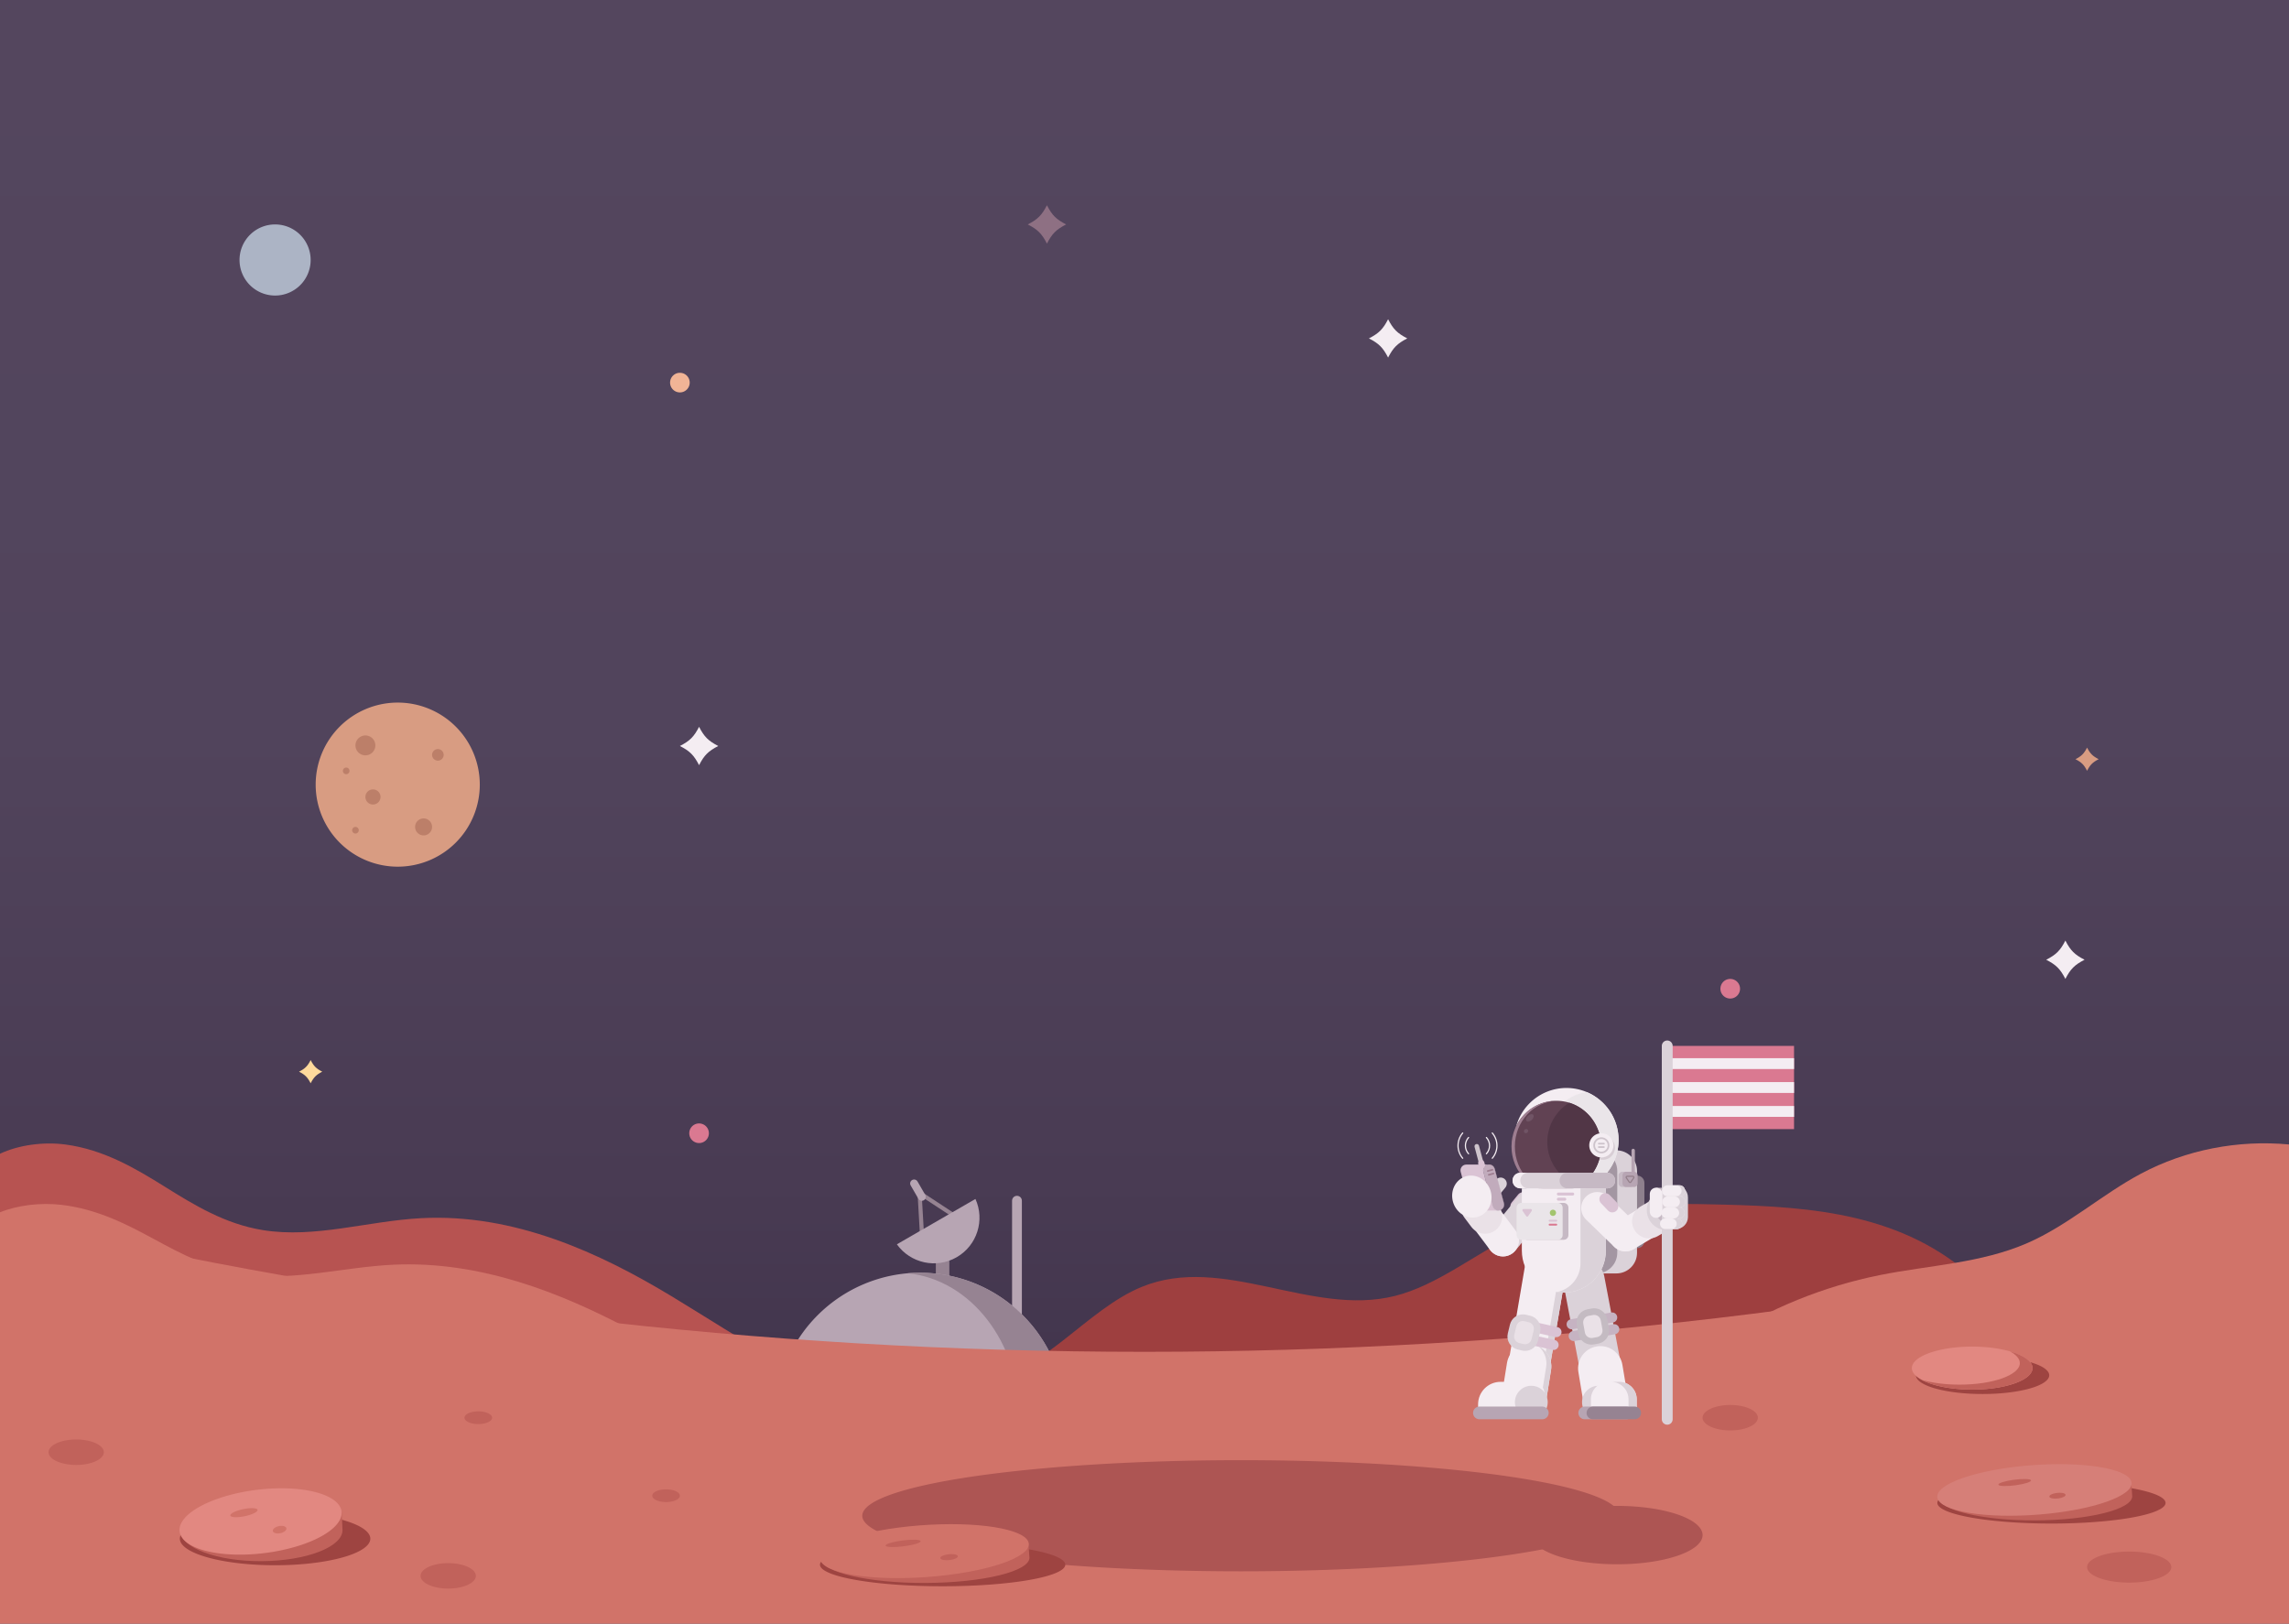 <?xml version="1.0" encoding="utf-8"?>
<svg id="master-artboard" viewBox="0 0 2800 1986.479" version="1.1" xmlns="http://www.w3.org/2000/svg" x="0px" y="0px" width="2800px" height="1986.479px" style="enable-background:new 0 0 2800 2000;"><rect id="ee-background" x="0" y="0" width="2800" height="1986.479" style="fill: white; fill-opacity: 0; pointer-events: none;"/>

<linearGradient id="SVGID_1_" gradientUnits="userSpaceOnUse" x1="1400" y1="1695.889" x2="1400" y2="21.4">
	<stop offset="0.003" style="stop-color:#42354D"/>
	<stop offset="0.15" style="stop-color:#493B53"/>
	<stop offset="0.478" style="stop-color:#51445C"/>
	<stop offset="1" style="stop-color:#54465E"/>
</linearGradient>
<path d="M 0 0 H 2800 V 2000 H 0 V 0 Z" class="st0" style="fill: url('#SVGID_1_');"/>
<g>
	<g>
		<path class="st1" d="M1161.273,1587.775h-16.518v-43.98c0-4.561,3.698-8.259,8.259-8.259l0,0&#10;&#9;&#9;&#9;c4.561,0,8.259,3.698,8.259,8.259V1587.775z" style="fill: rgb(150, 131, 146);"/>
		<g>
			<path class="st1" d="M1127.948,1515.839c-1.315,0-2.417-1.027-2.494-2.357l-3.075-53.826&#10;&#9;&#9;&#9;&#9;c-0.054-0.942,0.428-1.836,1.246-2.308c0.818-0.473,1.831-0.445,2.622,0.075l45.077,29.576&#10;&#9;&#9;&#9;&#9;c1.154,0.757,1.476,2.307,0.719,3.461c-0.757,1.155-2.307,1.476-3.462,0.719l-40.927-26.852l2.792,48.87&#10;&#9;&#9;&#9;&#9;c0.079,1.379-0.975,2.56-2.353,2.639C1128.044,1515.838,1127.996,1515.839,1127.948,1515.839z" style="fill: rgb(150, 131, 146);"/>
			<path class="st2" d="M1097.091,1522.361c16.499,23.051,48.12,30.252,73.182,15.782s34.637-45.454,22.923-71.269&#10;&#9;&#9;&#9;&#9;L1097.091,1522.361z" style="fill: rgb(183, 165, 179);"/>
			<path class="st2" d="M1130.032,1468.443L1130.032,1468.443c-2.31,1.333-5.263,0.542-6.596-1.768l-9.448-16.364&#10;&#9;&#9;&#9;&#9;c-1.333-2.31-0.542-5.263,1.768-6.596l0,0c2.31-1.333,5.263-0.542,6.596,1.768l9.448,16.364&#10;&#9;&#9;&#9;&#9;C1133.132,1464.157,1132.341,1467.11,1130.032,1468.443z" style="fill: rgb(183, 165, 179);"/>
		</g>
	</g>
	<path class="st2" d="M1244,1666c-3.313,0-6-2.687-6-6v-191c0-3.313,2.687-6,6-6s6,2.687,6,6v191&#10;&#9;&#9;C1250,1663.313,1247.313,1666,1244,1666z" style="fill: rgb(183, 165, 179);"/>
	<path d="M 1302.989 1734.5 A 177.378 177.378 0 0 1 1125.611 1911.878 A 177.378 177.378 0 0 1 948.233 1734.5 A 177.378 177.378 0 0 1 1125.611 1557.122 A 177.378 177.378 0 0 1 1302.989 1734.5 Z" class="st2" style="fill: rgb(183, 165, 179);"/>
	<path class="st1" d="M1125.611,1557.122c-5.12,0-10.186,0.23-15.197,0.655C1186.924,1565.486,1247,1641.657,1247,1734.5&#10;&#9;&#9;s-60.076,169.013-136.586,176.724c5.01,0.425,10.076,0.655,15.197,0.655c97.963,0,177.378-79.415,177.378-177.378&#10;&#9;&#9;S1223.574,1557.122,1125.611,1557.122z" style="fill: rgb(150, 131, 146);"/>
</g>
<g>
	<path class="st3" d="M2416.551,1565.821c-87.476-81.26-200.402-89.195-306.756-91.996&#10;&#9;&#9;c-86.484-2.278-175.131-2.546-256.527,36.761c-49.487,23.898-95.5,62.106-147.208,74.987&#10;&#9;&#9;c-102.196,25.46-209.902-51.786-309.347-11.189c-67.6,27.597-122.07,106.954-192.532,113.976l1082.335,84.433&#10;&#9;&#9;c48.567-36.901,93.913-81.434,134.816-132.4c7.681-9.571,15.734-20.886,16.031-34.95&#10;&#9;&#9;C2437.721,1588.57,2426.89,1575.426,2416.551,1565.821z" style="fill: rgb(158, 63, 63);"/>
	<path class="st4" d="M1102,1795L0,1767.041V1411.533c22.62-10.643,53.1-14.902,80.27-11.248&#10;&#9;&#9;c46.98,6.321,85.46,29.24,121.28,51.554c35.82,22.314,73.51,45.655,120.14,53.159&#10;&#9;&#9;c63.54,10.228,128.06-11.094,193.05-14.606c114.41-6.18,219.44,42.769,306.53,95.365&#10;&#9;&#9;c87.09,52.589,171.09,112.815,280.44,137.304L1102,1795z" style="fill: rgb(183, 83, 81);"/>
	<path class="st5" d="M0,1489v511h2800v-511C1866.667,1708.846,933.333,1708.846,0,1489z" style="fill: rgb(209, 115, 105);"/>
	<path class="st5" d="M1030,1795L0,1772.265v-289.075c21.142-8.654,49.631-12.117,75.025-9.146&#10;&#9;&#9;c43.91,5.14,79.876,23.776,113.356,41.92s68.707,37.124,112.291,43.225&#10;&#9;&#9;c59.389,8.316,119.693-9.021,180.437-11.877c106.935-5.025,205.103,34.777,286.503,77.544&#10;&#9;&#9;c81.4,42.762,159.912,91.734,262.117,111.646L1030,1795z" style="fill: rgb(209, 115, 105);"/>
	<path class="st5" d="M2800,1400.19v227.97l-745.11,123.76c-13.87-18.68-11.5-45.77,0.17-65.89&#10;&#9;&#9;c11.68-20.13,30.97-34.57,50.51-47.2c59-38.15,125.25-65.05,194.14-78.85&#10;&#9;&#9;c60.39-12.09,123.62-14.47,180.08-39.07c49.86-21.72,91.06-59.38,139.06-84.95&#10;&#9;&#9;C2673.97,1406.59,2737.86,1394.38,2800,1400.19z" style="fill: rgb(209, 115, 105);"/>
</g>
<g>
	<path d="M 453 1882.5 A 116.5 32.5 0 0 1 336.5 1915 A 116.5 32.5 0 0 1 220 1882.5 A 116.5 32.5 0 0 1 336.5 1850 A 116.5 32.5 0 0 1 453 1882.5 Z" class="st6" style="fill: rgb(158, 68, 65);"/>
	<g>
		<path class="st7" d="M418.887,1870.237L418.887,1870.237L418,1850l-9.464,5.234&#10;&#9;&#9;&#9;c-16.303-12.223-49.965-20.477-88.795-20.229c-54.675,0.349-98.882,17.421-98.739,38.13&#10;&#9;&#9;&#9;c0.143,20.709,44.582,37.214,99.257,36.864c54.675-0.35,98.882-17.421,98.739-38.13&#10;&#9;&#9;&#9;C418.994,1871.322,418.952,1870.778,418.887,1870.237z" style="fill: rgb(193, 98, 91);"/>
		
			<path d="M 419.006 1862.106 A 99.858 39 0 0 1 319.148 1901.106 A 99.858 39 0 0 1 219.29 1862.106 A 99.858 39 0 0 1 319.148 1823.106 A 99.858 39 0 0 1 419.006 1862.106 Z" transform="matrix(0.992 -0.123 0.123 0.992 -226.908 53.483)" class="st8" style="fill: rgb(226, 136, 129);"/>
	</g>
	
		<path d="M 316 1850.412 A 17 4.412 0 0 1 299 1854.824 A 17 4.412 0 0 1 282 1850.412 A 17 4.412 0 0 1 299 1846 A 17 4.412 0 0 1 316 1850.412 Z" transform="matrix(0.979 -0.204 0.204 0.979 -371.78 100.132)" class="st5" style="fill: rgb(209, 115, 105);"/>
	
		<path d="M 351.06 1871.161 A 8.44 4.412 0 0 1 342.621 1875.573 A 8.44 4.412 0 0 1 334.181 1871.161 A 8.44 4.412 0 0 1 342.621 1866.749 A 8.44 4.412 0 0 1 351.06 1871.161 Z" transform="matrix(0.979 -0.204 0.204 0.979 -375.1 109.483)" class="st5" style="fill: rgb(209, 115, 105);"/>
</g>
<path d="M 1981.152 1854.428 A 463.187 67.982 0 0 1 1517.965 1922.41 A 463.187 67.982 0 0 1 1054.779 1854.428 A 463.187 67.982 0 0 1 1517.965 1786.446 A 463.187 67.982 0 0 1 1981.152 1854.428 Z" class="st9" style="fill: rgb(173, 85, 83);"/>
<g>
	<path d="M 2649 1838.727 A 139.584 25.258 0 0 1 2509.417 1863.985 A 139.584 25.258 0 0 1 2369.833 1838.727 A 139.584 25.258 0 0 1 2509.417 1813.469 A 139.584 25.258 0 0 1 2649 1838.727 Z" class="st6" style="fill: rgb(158, 68, 65);"/>
	<g>
		<path class="st7" d="M2608.128,1829.197L2608.128,1829.197l-1.063-15.728l-11.339,4.068&#10;&#9;&#9;&#9;c-19.534-9.499-59.865-15.914-106.39-15.721c-65.508,0.272-118.474,13.539-118.303,29.633&#10;&#9;&#9;&#9;s53.416,28.921,118.924,28.65c65.508-0.272,118.474-13.539,118.303-29.633&#10;&#9;&#9;&#9;C2608.256,1830.04,2608.206,1829.618,2608.128,1829.197z" style="fill: rgb(193, 98, 91);"/>
		<path class="st10" d="M2482.872,1792.799c-65.575,5.279-116.157,23.025-112.978,39.637&#10;&#9;&#9;&#9;c3.178,16.612,58.914,25.8,124.489,20.521c65.575-5.279,116.157-23.025,112.978-39.637&#10;&#9;&#9;&#9;C2604.182,1796.707,2548.446,1787.52,2482.872,1792.799z" style="fill: rgb(214, 127, 120);"/>
	</g>
	<path class="st7" d="M2463.406,1810.433c-11.011,1.491-19.455,4.202-18.859,6.056&#10;&#9;&#9;c0.596,1.854,10.007,2.148,21.019,0.657c11.012-1.491,19.455-4.202,18.859-6.056&#10;&#9;&#9;S2474.418,1808.942,2463.406,1810.433z" style="fill: rgb(193, 98, 91);"/>
	<path class="st7" d="M2515.67,1826.559c-5.467,0.74-9.415,2.843-8.819,4.697c0.596,1.854,5.512,2.756,10.979,2.016&#10;&#9;&#9;c5.467-0.74,9.415-2.843,8.819-4.697C2526.052,1826.721,2521.137,1825.818,2515.67,1826.559z" style="fill: rgb(193, 98, 91);"/>
</g>
<g>
	<path d="M 2656 1917.254 A 51.5 19 0 0 1 2604.5 1936.254 A 51.5 19 0 0 1 2553 1917.254 A 51.5 19 0 0 1 2604.5 1898.254 A 51.5 19 0 0 1 2656 1917.254 Z" class="st7" style="fill: rgb(193, 98, 91);"/>
	<path d="M 127.012 1776.707 A 33.807 15.569 0 0 1 93.205 1792.276 A 33.807 15.569 0 0 1 59.397 1776.707 A 33.807 15.569 0 0 1 93.205 1761.139 A 33.807 15.569 0 0 1 127.012 1776.707 Z" class="st7" style="fill: rgb(193, 98, 91);"/>
	<path d="M 582.089 1927.982 A 33.807 15.569 0 0 1 548.282 1943.551 A 33.807 15.569 0 0 1 514.474 1927.982 A 33.807 15.569 0 0 1 548.282 1912.413 A 33.807 15.569 0 0 1 582.089 1927.982 Z" class="st7" style="fill: rgb(193, 98, 91);"/>
	<path d="M 831.677 1829.915 A 16.904 7.784 0 0 1 814.773 1837.699 A 16.904 7.784 0 0 1 797.87 1829.915 A 16.904 7.784 0 0 1 814.773 1822.131 A 16.904 7.784 0 0 1 831.677 1829.915 Z" class="st7" style="fill: rgb(193, 98, 91);"/>
	<path d="M 601.986 1734.5 A 16.904 7.784 0 0 1 585.082 1742.284 A 16.904 7.784 0 0 1 568.178 1734.5 A 16.904 7.784 0 0 1 585.082 1726.716 A 16.904 7.784 0 0 1 601.986 1734.5 Z" class="st7" style="fill: rgb(193, 98, 91);"/>
	<path d="M 2150.295 1734.5 A 33.807 15.569 0 0 1 2116.488 1750.069 A 33.807 15.569 0 0 1 2082.68 1734.5 A 33.807 15.569 0 0 1 2116.488 1718.931 A 33.807 15.569 0 0 1 2150.295 1734.5 Z" class="st7" style="fill: rgb(193, 98, 91);"/>
</g>
<g>
	<path d="M 2506.687 1682.577 A 81.52 22.93 0 0 1 2425.167 1705.507 A 81.52 22.93 0 0 1 2343.646 1682.577 A 81.52 22.93 0 0 1 2425.167 1659.647 A 81.52 22.93 0 0 1 2506.687 1682.577 Z" class="st6" style="fill: rgb(158, 68, 65);"/>
	<path d="M 2486.229 1673.81 A 73.771 26.302 0 0 1 2412.458 1700.112 A 73.771 26.302 0 0 1 2338.687 1673.81 A 73.771 26.302 0 0 1 2412.458 1647.508 A 73.771 26.302 0 0 1 2486.229 1673.81 Z" class="st8" style="fill: rgb(226, 136, 129);"/>
	<path class="st7" d="M2458.604,1653.29c7.663,4.147,12.127,9.112,12.127,14.45&#10;&#9;&#9;c0,14.526-33.029,26.302-73.771,26.302c-17.465,0-33.51-2.165-46.146-5.782&#10;&#9;&#9;c13.192,7.139,35.873,11.852,61.645,11.852c40.743,0,73.771-11.776,73.771-26.302&#10;&#9;&#9;C2486.229,1665.511,2475.445,1658.111,2458.604,1653.29z" style="fill: rgb(193, 98, 91);"/>
</g>
<path d="M 2082.68 1878.102 A 104.5 35.709 0 0 1 1978.18 1913.811 A 104.5 35.709 0 0 1 1873.68 1878.102 A 104.5 35.709 0 0 1 1978.18 1842.393 A 104.5 35.709 0 0 1 2082.68 1878.102 Z" class="st9" style="fill: rgb(173, 85, 83);"/>
<g>
	<path d="M 2128.488 1209.667 A 12 12 0 0 1 2116.488 1221.667 A 12 12 0 0 1 2104.488 1209.667 A 12 12 0 0 1 2116.488 1197.667 A 12 12 0 0 1 2128.488 1209.667 Z" class="st11" style="fill: rgb(218, 121, 145);"/>
	<path d="M 867.14 1386.472 A 12 12 0 0 1 855.14 1398.472 A 12 12 0 0 1 843.14 1386.472 A 12 12 0 0 1 855.14 1374.472 A 12 12 0 0 1 867.14 1386.472 Z" class="st11" style="fill: rgb(218, 121, 145);"/>
	<path d="M 843.677 468.101 A 12 12 0 0 1 831.677 480.101 A 12 12 0 0 1 819.677 468.101 A 12 12 0 0 1 831.677 456.101 A 12 12 0 0 1 843.677 468.101 Z" class="st12" style="fill: rgb(241, 180, 150);"/>
	<path d="M 380 318.083 A 43.5 43.5 0 0 1 336.5 361.583 A 43.5 43.5 0 0 1 293 318.083 A 43.5 43.5 0 0 1 336.5 274.583 A 43.5 43.5 0 0 1 380 318.083 Z" class="st13" style="fill: rgb(172, 180, 197);"/>
	<path class="st14" d="M1304.131,274.583c-12.166,6.239-17.223,11.297-23.462,23.462&#10;&#9;&#9;c-6.239-12.166-11.297-17.223-23.462-23.462c12.166-6.239,17.223-11.297,23.462-23.462&#10;&#9;&#9;C1286.908,263.287,1291.966,268.344,1304.131,274.583z" style="fill: rgb(142, 112, 131);"/>
	<path class="st15" d="M1721.45,414.017c-12.166,6.239-17.223,11.297-23.462,23.462&#10;&#9;&#9;c-6.239-12.166-11.297-17.224-23.462-23.462c12.166-6.239,17.223-11.297,23.462-23.462&#10;&#9;&#9;C1704.226,402.721,1709.284,407.778,1721.45,414.017z" style="fill: rgb(244, 237, 242);"/>
	<path class="st15" d="M878.602,912.68c-12.166,6.239-17.223,11.297-23.462,23.462&#10;&#9;&#9;c-6.239-12.166-11.297-17.223-23.462-23.462c12.166-6.239,17.224-11.297,23.462-23.462&#10;&#9;&#9;C861.379,901.384,866.437,906.441,878.602,912.68z" style="fill: rgb(244, 237, 242);"/>
	<path class="st16" d="M2567.188,928.834c-7.357,3.773-10.415,6.831-14.188,14.188&#10;&#9;&#9;c-3.773-7.357-6.831-10.415-14.188-14.188c7.357-3.773,10.415-6.831,14.188-14.188&#10;&#9;&#9;C2556.773,922.003,2559.831,925.061,2567.188,928.834z" style="fill: rgb(216, 156, 130);"/>
	<path class="st17" d="M394.188,1311.144c-7.357,3.773-10.415,6.831-14.188,14.188&#10;&#9;&#9;c-3.773-7.357-6.831-10.415-14.188-14.188c7.357-3.773,10.415-6.831,14.188-14.188&#10;&#9;&#9;C383.773,1304.313,386.831,1307.371,394.188,1311.144z" style="fill: rgb(254, 217, 156);"/>
	<path class="st15" d="M2549.925,1174.204c-12.166,6.239-17.224,11.297-23.463,23.462&#10;&#9;&#9;c-6.239-12.166-11.297-17.224-23.462-23.462c12.166-6.239,17.223-11.297,23.462-23.462&#10;&#9;&#9;C2532.701,1162.907,2537.759,1167.965,2549.925,1174.204z" style="fill: rgb(244, 237, 242);"/>
	<g>
		<path d="M 586.899 959.953 A 100.375 100.375 0 0 1 486.524 1060.328 A 100.375 100.375 0 0 1 386.148 959.953 A 100.375 100.375 0 0 1 486.524 859.578 A 100.375 100.375 0 0 1 586.899 959.953 Z" class="st16" style="fill: rgb(216, 156, 130);"/>
		<path d="M 459.148 911.958 A 12.167 12.167 0 0 1 446.982 924.124 A 12.167 12.167 0 0 1 434.815 911.958 A 12.167 12.167 0 0 1 446.982 899.791 A 12.167 12.167 0 0 1 459.148 911.958 Z" class="st18" style="fill: rgb(188, 127, 105);"/>
		<path d="M 465.479 975.037 A 9.249 9.249 0 0 1 456.23 984.286 A 9.249 9.249 0 0 1 446.982 975.037 A 9.249 9.249 0 0 1 456.23 965.789 A 9.249 9.249 0 0 1 465.479 975.037 Z" class="st18" style="fill: rgb(188, 127, 105);"/>
		<path d="M 542.7 923.541 A 7.083 7.083 0 0 1 535.617 930.624 A 7.083 7.083 0 0 1 528.533 923.541 A 7.083 7.083 0 0 1 535.617 916.458 A 7.083 7.083 0 0 1 542.7 923.541 Z" class="st18" style="fill: rgb(188, 127, 105);"/>
		<path d="M 528.533 1011.688 A 10.385 10.385 0 0 1 518.148 1022.073 A 10.385 10.385 0 0 1 507.763 1011.688 A 10.385 10.385 0 0 1 518.148 1001.303 A 10.385 10.385 0 0 1 528.533 1011.688 Z" class="st18" style="fill: rgb(188, 127, 105);"/>
		<path d="M 438.867 1015.739 A 4.052 4.052 0 0 1 434.815 1019.791 A 4.052 4.052 0 0 1 430.763 1015.739 A 4.052 4.052 0 0 1 434.815 1011.688 A 4.052 4.052 0 0 1 438.867 1015.739 Z" class="st18" style="fill: rgb(188, 127, 105);"/>
		<path d="M 427.533 943.124 A 4.052 4.052 0 0 1 423.482 947.176 A 4.052 4.052 0 0 1 419.43 943.124 A 4.052 4.052 0 0 1 423.482 939.073 A 4.052 4.052 0 0 1 427.533 943.124 Z" class="st18" style="fill: rgb(188, 127, 105);"/>
	</g>
</g>
<g transform="matrix(0.295, 0, 0, 0.295, 1462.152, 1185.784)">
	<g>
		<path d="M 1956.889 318.083 H 2482.68 V 663.174 H 1956.889 V 318.083 Z" class="st11" style="fill: rgb(218, 121, 145);"/>
		<g>
			<path d="M 1956.889 368.961 H 2482.68 V 414.018 H 1956.889 V 368.961 Z" class="st15" style="fill: rgb(244, 237, 242);"/>
			<path d="M 1956.889 468.101 H 2482.68 V 513.157 H 1956.889 V 468.101 Z" class="st15" style="fill: rgb(244, 237, 242);"/>
			<path d="M 1956.889 567.24 H 2482.68 V 612.297 H 1956.889 V 567.24 Z" class="st15" style="fill: rgb(244, 237, 242);"/>
		</g>
	</g>
	<g>
		<path class="st19" d="M1832.164,1156.891h-48V855.891h48c16.569,0,30,13.431,30,30v241&#10;&#9;&#9;&#9;C1862.164,1143.46,1848.733,1156.891,1832.164,1156.891z" style="fill: rgb(142, 128, 141);"/>
		<path class="st20" d="M1746.155,751.141h-133.981c-47.225,0-85.509,38.284-85.509,85.509v339.481&#10;&#9;&#9;&#9;c0,47.225,38.284,85.509,85.509,85.509h133.981c47.225,0,85.509-38.284,85.509-85.509V836.651&#10;&#9;&#9;&#9;C1831.664,789.425,1793.38,751.141,1746.155,751.141z" style="fill: rgb(219, 210, 217);"/>
		<path class="st21" d="M1664.155,751.141h-133.981c-47.225,0-85.509,38.284-85.509,85.509v339.481&#10;&#9;&#9;&#9;c0,47.225,38.284,85.509,85.509,85.509h133.981c47.225,0,85.509-38.284,85.509-85.509V836.651&#10;&#9;&#9;&#9;C1749.664,789.425,1711.38,751.141,1664.155,751.141z" style="fill: rgb(163, 150, 162);"/>
		<g>
			<path class="st22" d="M1803.414,840.141h-33.5c-8.146,0-14.75,6.604-14.75,14.75v33.5c0,8.146,6.604,14.75,14.75,14.75&#10;&#9;&#9;&#9;&#9;h33.5c8.146,0,14.75-6.604,14.75-14.75v-33.5C1818.164,846.745,1811.56,840.141,1803.414,840.141z" style="fill: rgb(198, 185, 196);"/>
			<path class="st2" d="M1815.664,854.642c-3.866,0-7-3.134-7-7v-96c0-3.866,3.134-7,7-7s7,3.134,7,7v96&#10;&#9;&#9;&#9;&#9;C1822.664,851.508,1819.53,854.642,1815.664,854.642z" style="fill: rgb(183, 165, 179);"/>
			<path class="st2" d="M1819.414,840.141h-33.5c-8.146,0-14.75,6.604-14.75,14.75v33.5c0,8.146,6.604,14.75,14.75,14.75h33.5&#10;&#9;&#9;&#9;&#9;c8.146,0,14.75-6.604,14.75-14.75v-33.5C1834.164,846.745,1827.56,840.141,1819.414,840.141z" style="fill: rgb(183, 165, 179);"/>
			<path class="st23" d="M1802.664,886.987c-2.161,0-4.184-1.063-5.408-2.845l-12.076-17.565h0.001&#10;&#9;&#9;&#9;&#9;c-1.386-2.014-1.539-4.609-0.401-6.772c1.139-2.164,3.364-3.508,5.809-3.508h24.152&#10;&#9;&#9;&#9;&#9;c2.445,0,4.671,1.344,5.809,3.508c1.138,2.163,0.984,4.758-0.401,6.772l-12.075,17.565&#10;&#9;&#9;&#9;&#9;C1806.848,885.923,1804.825,886.987,1802.664,886.987z M1790.588,861.296c-0.852,0-1.251,0.584-1.383,0.835&#10;&#9;&#9;&#9;&#9;c-0.132,0.251-0.387,0.911,0.095,1.612c0,0,0,0,0.001,0l12.076,17.565c0.42,0.612,1.04,0.678,1.287,0.678&#10;&#9;&#9;&#9;&#9;s0.867-0.066,1.287-0.678l12.076-17.565c0.483-0.702,0.229-1.361,0.096-1.612&#10;&#9;&#9;&#9;&#9;c-0.132-0.251-0.531-0.835-1.383-0.835H1790.588z" style="fill: rgb(147, 127, 138);"/>
		</g>
	</g>
	<path class="st15" d="M1365.402,1838.557c-4.798,0-9.657-0.402-14.547-1.235&#10;&#9;&#9;c-46.822-7.978-78.311-52.401-70.334-99.223l86.365-506.901c7.978-46.823,52.401-78.311,99.223-70.334&#10;&#9;&#9;s78.311,52.401,70.334,99.223l-86.365,506.901C1442.934,1808.919,1406.553,1838.557,1365.402,1838.557z" style="fill: rgb(244, 237, 242);"/>
	<path class="st20" d="M1476.657,1163.345c25.627,18.616,39.962,50.734,34.281,84.074l-86.365,506.901&#10;&#9;&#9;c-7.144,41.932-43.524,71.569-84.675,71.569c-4.798,0-9.657-0.402-14.547-1.235&#10;&#9;&#9;c-3.611-0.615-7.131-1.449-10.549-2.482c10.364,7.528,22.571,12.852,36.053,15.149&#10;&#9;&#9;c4.89,0.833,9.748,1.235,14.547,1.235c41.151,0,77.532-29.638,84.675-71.569l86.365-506.901&#10;&#9;&#9;C1543.805,1216.876,1517.552,1175.709,1476.657,1163.345z" style="fill: rgb(219, 210, 217);"/>
	<path class="st20" d="M1702.749,1857.647c-40.499,0-76.568-28.732-84.397-69.981l-91.546-482.412&#10;&#9;&#9;c-8.855-46.664,21.795-91.671,68.458-100.526c46.672-8.854,91.671,21.795,100.526,68.458l91.546,482.412&#10;&#9;&#9;c8.855,46.664-21.795,91.671-68.458,100.526C1713.464,1857.15,1708.064,1857.647,1702.749,1857.647z" style="fill: rgb(219, 210, 217);"/>
	<path class="st24" d="M1373.856,930.794L1373.856,930.794c-10.632-8.702-26.304-7.137-35.005,3.494l-26.713,32.638&#10;&#9;&#9;c-8.701,10.632-7.137,26.304,3.494,35.005l0,0c10.632,8.701,26.304,7.137,35.005-3.494l26.713-32.638&#10;&#9;&#9;C1386.052,955.168,1384.488,939.496,1373.856,930.794z" style="fill: rgb(218, 195, 212);"/>
	<path class="st25" d="M1275.627,1191.187c-14.936,0-29.959-5.002-42.368-15.264&#10;&#9;&#9;c-28.322-23.42-32.295-65.365-8.876-93.686l129-156c23.419-28.322,65.365-32.296,93.686-8.876&#10;&#9;&#9;c28.322,23.419,32.296,65.364,8.876,93.686l-129,156C1313.787,1182.959,1294.779,1191.187,1275.627,1191.187z" style="fill: rgb(221, 212, 219);"/>
	<g>
		<path d="M 1755.164 708.641 A 216.13 216.13 0 0 1 1539.034 924.771 A 216.13 216.13 0 0 1 1322.905 708.641 A 216.13 216.13 0 0 1 1539.034 492.512 A 216.13 216.13 0 0 1 1755.164 708.641 Z" class="st15" style="fill: rgb(244, 237, 242);"/>
		<path class="st26" d="M1623.021,509.439c-92.458,13.354-163.501,92.906-163.501,189.063&#10;&#9;&#9;&#9;c0,105.513,85.535,191.048,191.048,191.048c2.328,0,4.642-0.057,6.95-0.139&#10;&#9;&#9;&#9;c58.807-38.623,97.646-105.155,97.646-180.769C1755.164,619.064,1700.668,542.216,1623.021,509.439z" style="fill: rgb(234, 229, 233);"/>
		<path d="M 1740.222 740.127 A 50.164 50.164 0 0 1 1690.058 790.291 A 50.164 50.164 0 0 1 1639.895 740.127 A 50.164 50.164 0 0 1 1690.058 689.964 A 50.164 50.164 0 0 1 1740.222 740.127 Z" class="st27" style="fill: rgb(216, 206, 213);"/>
		<path d="M 1682.587 735.191 A 185.712 189.581 0 0 1 1496.876 924.771 A 185.712 189.581 0 0 1 1311.164 735.191 A 185.712 189.581 0 0 1 1496.876 545.61 A 185.712 189.581 0 0 1 1682.587 735.191 Z" class="st28" style="fill: rgb(97, 66, 83);"/>
		<path class="st29" d="M1325.039,735.191c0-103.496,78.209-187.61,175.371-189.535&#10;&#9;&#9;&#9;c-1.177-0.022-2.353-0.046-3.535-0.046c-102.566,0-185.712,84.878-185.712,189.581s83.146,189.581,185.712,189.581&#10;&#9;&#9;&#9;c1.182,0,2.358-0.023,3.535-0.046C1403.248,922.801,1325.039,838.687,1325.039,735.191z" style="fill: rgb(158, 126, 145);"/>
		<path class="st30" d="M1550.754,553.724c-54.727,33.601-91.234,93.995-91.234,162.922&#10;&#9;&#9;&#9;c0,84.881,55.361,156.82,131.94,181.713c54.551-33.024,91.128-93.731,91.128-163.169&#10;&#9;&#9;&#9;C1682.587,649.617,1627.043,577.298,1550.754,553.724z" style="fill: rgb(81, 54, 70);"/>
		<g>
			<path d="M 1733.818 730.521 A 50.164 50.164 0 0 1 1683.655 780.685 A 50.164 50.164 0 0 1 1633.491 730.521 A 50.164 50.164 0 0 1 1683.655 680.358 A 50.164 50.164 0 0 1 1733.818 730.521 Z" class="st15" style="fill: rgb(244, 237, 242);"/>
			<path class="st31" d="M1683.655,763.963c-18.44,0-33.443-15.002-33.443-33.442s15.003-33.442,33.443-33.442&#10;&#9;&#9;&#9;&#9;s33.442,15.002,33.442,33.442S1702.095,763.963,1683.655,763.963z M1683.655,704.245&#10;&#9;&#9;&#9;&#9;c-14.489,0-26.276,11.788-26.276,26.276s11.787,26.276,26.276,26.276c14.488,0,26.275-11.788,26.275-26.276&#10;&#9;&#9;&#9;&#9;S1698.143,704.245,1683.655,704.245z" style="fill: rgb(206, 196, 204);"/>
			<g>
				<path class="st31" d="M1694.404,726.938h-21.498c-1.979,0-3.583-1.604-3.583-3.583c0-1.979,1.604-3.583,3.583-3.583&#10;&#9;&#9;&#9;&#9;&#9;h21.498c1.979,0,3.583,1.604,3.583,3.583C1697.987,725.334,1696.383,726.938,1694.404,726.938z" style="fill: rgb(206, 196, 204);"/>
				<path class="st31" d="M1694.404,741.27h-21.498c-1.979,0-3.583-1.604-3.583-3.583c0-1.979,1.604-3.583,3.583-3.583&#10;&#9;&#9;&#9;&#9;&#9;h21.498c1.979,0,3.583,1.604,3.583,3.583C1697.987,739.666,1696.383,741.27,1694.404,741.27z" style="fill: rgb(206, 196, 204);"/>
			</g>
		</g>
		
			<path d="M 1406.105 616.816 A 18.875 11.404 0 0 1 1387.23 628.22 A 18.875 11.404 0 0 1 1368.355 616.816 A 18.875 11.404 0 0 1 1387.23 605.412 A 18.875 11.404 0 0 1 1406.105 616.816 Z" transform="matrix(0.736 -0.677 0.677 0.736 -51.448 1101.661)" class="st32" style="fill: rgb(112, 84, 101);"/>
		
			<path d="M 1380.483 671.751 A 9.012 8.191 0 0 1 1371.471 679.942 A 9.012 8.191 0 0 1 1362.459 671.751 A 9.012 8.191 0 0 1 1371.471 663.561 A 9.012 8.191 0 0 1 1380.483 671.751 Z" transform="matrix(0.736 -0.677 0.677 0.736 -92.788 1105.49)" class="st32" style="fill: rgb(112, 84, 101);"/>
	</g>
	<path class="st20" d="M1315.448,876.511L1315.448,876.511c0,17.877,14.492,32.37,32.37,32.37h360.692&#10;&#9;&#9;c17.877,0,32.37-14.492,32.37-32.37v-0c0-17.877-14.492-32.37-32.37-32.37H1347.818&#10;&#9;&#9;C1329.941,844.141,1315.448,858.634,1315.448,876.511z" style="fill: rgb(219, 210, 217);"/>
	<path class="st22" d="M1510.448,876.511L1510.448,876.511c0,17.877,14.492,32.37,32.37,32.37h165.692&#10;&#9;&#9;c17.877,0,32.37-14.492,32.37-32.37v-0c0-17.877-14.492-32.37-32.37-32.37H1542.818&#10;&#9;&#9;C1524.941,844.141,1510.448,858.634,1510.448,876.511z" style="fill: rgb(198, 185, 196);"/>
	<path class="st15" d="M1347.448,876.511v-0c0-17.877,14.493-32.37,32.37-32.37h-32&#10;&#9;&#9;c-17.877,0-32.37,14.492-32.37,32.37v0c0,17.877,14.493,32.37,32.37,32.37h32&#10;&#9;&#9;C1361.941,908.881,1347.448,894.389,1347.448,876.511z" style="fill: rgb(244, 237, 242);"/>
	<path class="st15" d="M1528.164,1341.141h-0c-96.197,0-174.18-77.983-174.18-174.18V908.881h348.361v258.08&#10;&#9;&#9;C1702.345,1263.158,1624.361,1341.141,1528.164,1341.141z" style="fill: rgb(244, 237, 242);"/>
	<path class="st20" d="M1597.164,908.881v310.67c0,58.96-41.968,108.113-97.659,119.23&#10;&#9;&#9;c9.325,1.544,18.896,2.36,28.659,2.36h0.001c96.197,0,174.18-77.983,174.18-174.18V908.881H1597.164z" style="fill: rgb(219, 210, 217);"/>
	<path class="st15" d="M1783.485,1170.185c-16.66,0-33.335-6.216-46.256-18.713l-116.828-113&#10;&#9;&#9;c-26.416-25.55-27.117-67.677-1.567-94.093c25.551-26.416,67.677-27.118,94.093-1.567l116.828,113&#10;&#9;&#9;c26.416,25.55,27.117,67.677,1.567,94.093C1818.27,1163.399,1800.886,1170.185,1783.485,1170.185z" style="fill: rgb(244, 237, 242);"/>
	<path class="st15" d="M1783.555,1170.195c-22.775,0-44.957-11.699-57.37-32.734&#10;&#9;&#9;c-18.679-31.649-8.162-72.449,23.488-91.127l132.172-78c31.649-18.679,72.45-8.162,91.127,23.488&#10;&#9;&#9;c18.679,31.65,8.162,72.45-23.488,91.127l-132.172,78C1806.696,1167.214,1795.049,1170.195,1783.555,1170.195z" style="fill: rgb(244, 237, 242);"/>
	<path class="st33" d="M1882.197,1116.442c-24.302,0-47.969-12.481-61.214-34.926&#10;&#9;&#9;c-19.929-33.77-8.709-77.302,25.061-97.231l33.534-19.791c33.77-19.929,77.302-8.709,97.231,25.061&#10;&#9;&#9;c19.929,33.77,8.709,77.302-25.061,97.232l-33.534,19.79C1906.889,1113.262,1894.46,1116.442,1882.197,1116.442z" style="fill: rgb(234, 225, 231);"/>
	<path d="M 2037.481 999.262 A 82.659 82.659 0 0 1 1954.823 1081.921 A 82.659 82.659 0 0 1 1872.164 999.262 A 82.659 82.659 0 0 1 1954.823 916.604 A 82.659 82.659 0 0 1 2037.481 999.262 Z" class="st20" style="fill: rgb(219, 210, 217);"/>
	<path class="st22" d="M2012.684,1056.09h-47.27c-30.387,0-55.02-24.633-55.02-55.02v-94.799h102.29V1056.09z" style="fill: rgb(198, 185, 196);"/>
	<path class="st20" d="M1956.89,1889.024c-12.427,0-22.5-10.073-22.5-22.5V318.084c0-12.426,10.073-22.5,22.5-22.5&#10;&#9;&#9;s22.5,10.074,22.5,22.5v1548.441C1979.39,1878.951,1969.316,1889.024,1956.89,1889.024z" style="fill: rgb(219, 210, 217);"/>
	<path class="st20" d="M1992.385,1077.788h-27.544V895.894h27.544c27.841,0,50.41,22.57,50.41,50.411v81.073&#10;&#9;&#9;C2042.795,1055.218,2020.226,1077.788,1992.385,1077.788z" style="fill: rgb(219, 210, 217);"/>
	<g>
		<path class="st15" d="M2007.994,941.793h-49.946c-12.623,0-22.857-10.233-22.857-22.857v-0&#10;&#9;&#9;&#9;c0-12.623,10.233-22.857,22.857-22.857h49.946c12.623,0,22.857,10.233,22.857,22.857v0&#10;&#9;&#9;&#9;C2030.851,931.56,2020.618,941.793,2007.994,941.793z" style="fill: rgb(244, 237, 242);"/>
		<path class="st20" d="M2007.994,896.08h-14.465c12.623,0,22.856,10.233,22.856,22.857l0,0&#10;&#9;&#9;&#9;c0,12.623-10.233,22.857-22.856,22.857h14.465c12.623,0,22.857-10.233,22.857-22.857l0,0&#10;&#9;&#9;&#9;C2030.851,906.313,2020.617,896.08,2007.994,896.08z" style="fill: rgb(219, 210, 217);"/>
		<path class="st15" d="M2009.279,987.647h-49.946c-12.623,0-22.857-10.233-22.857-22.857V964.79&#10;&#9;&#9;&#9;c0-12.623,10.233-22.857,22.857-22.857h49.946c12.623,0,22.857,10.233,22.857,22.857v0&#10;&#9;&#9;&#9;C2032.136,977.413,2021.902,987.647,2009.279,987.647z" style="fill: rgb(244, 237, 242);"/>
		<path class="st15" d="M2006.125,1033.5h-49.946c-12.623,0-22.857-10.233-22.857-22.857v-0&#10;&#9;&#9;&#9;c0-12.623,10.233-22.857,22.857-22.857h49.946c12.623,0,22.857,10.233,22.857,22.857v0&#10;&#9;&#9;&#9;C2028.982,1023.267,2018.749,1033.5,2006.125,1033.5z" style="fill: rgb(244, 237, 242);"/>
		<path class="st15" d="M1996.92,1077.567h-47.995c-12.13,0-21.964-9.834-21.964-21.964l0,0&#10;&#9;&#9;&#9;c0-12.13,9.834-21.964,21.964-21.964h47.995c12.13,0,21.964,9.834,21.964,21.964l0,0&#10;&#9;&#9;&#9;C2018.883,1067.734,2009.05,1077.567,1996.92,1077.567z" style="fill: rgb(244, 237, 242);"/>
		<path class="st20" d="M2009.279,941.933h-22.731c12.623,0,22.857,10.233,22.857,22.857l0,0&#10;&#9;&#9;&#9;c0,12.623-10.233,22.857-22.857,22.857h22.731c12.623,0,22.857-10.233,22.857-22.857l0,0&#10;&#9;&#9;&#9;C2032.136,952.167,2021.902,941.933,2009.279,941.933z" style="fill: rgb(219, 210, 217);"/>
		<path class="st20" d="M2006.125,987.787h-22.731c12.623,0,22.857,10.233,22.857,22.857v0&#10;&#9;&#9;&#9;c0,12.623-10.233,22.857-22.857,22.857h22.731c12.623,0,22.857-10.233,22.857-22.857v-0&#10;&#9;&#9;&#9;C2028.982,998.02,2018.749,987.787,2006.125,987.787z" style="fill: rgb(219, 210, 217);"/>
		<path class="st20" d="M1996.92,1033.64h-22.731c12.13,0,21.963,9.833,21.963,21.963l0,0&#10;&#9;&#9;&#9;c0,12.13-9.833,21.964-21.963,21.964h22.731c12.13,0,21.964-9.834,21.964-21.964l0,0&#10;&#9;&#9;&#9;C2018.883,1043.473,2009.05,1033.64,1996.92,1033.64z" style="fill: rgb(219, 210, 217);"/>
	</g>
	<path class="st15" d="M1910.706,1031.293L1910.706,1031.293c-14.438,0-26.143-11.705-26.143-26.143v-72.925&#10;&#9;&#9;c0-14.438,11.705-26.143,26.143-26.143l0,0c14.438,0,26.143,11.705,26.143,26.143v72.925&#10;&#9;&#9;C1936.849,1019.588,1925.145,1031.293,1910.706,1031.293z" style="fill: rgb(244, 237, 242);"/>
	<path class="st15" d="M1275.715,1191.188c-20.204,0-40.162-9.166-53.238-26.559l-103-137&#10;&#9;&#9;c-22.085-29.375-16.175-71.091,13.2-93.176c29.375-22.084,71.091-16.176,93.175,13.2l103,137&#10;&#9;&#9;c22.085,29.375,16.175,71.091-13.2,93.176C1303.67,1186.838,1289.634,1191.188,1275.715,1191.188z" style="fill: rgb(244, 237, 242);"/>
	<path class="st33" d="M1201.602,1097.063c-21.558,0-42.852-9.779-56.804-28.337l-28.885-38.418&#10;&#9;&#9;c-23.564-31.342-17.259-75.853,14.083-99.416c31.342-23.566,75.853-17.26,99.417,14.082l28.884,38.418&#10;&#9;&#9;c23.564,31.342,17.259,75.853-14.082,99.417C1231.431,1092.421,1216.454,1097.063,1201.602,1097.063z" style="fill: rgb(234, 225, 231);"/>
	<path class="st20" d="M1205.044,963.331L1205.044,963.331c-10.78-8.915-12.293-24.88-3.378-35.661l45.026-54.45&#10;&#9;&#9;c8.915-10.78,24.881-12.293,35.661-3.378l0,0c10.78,8.915,12.293,24.88,3.378,35.661l-45.026,54.45&#10;&#9;&#9;C1231.79,970.734,1215.825,972.246,1205.044,963.331z" style="fill: rgb(219, 210, 217);"/>
	<g>
		<g>
			<g>
				<path class="st31" d="M1188.675,824.499c-4.195,0-8.033-2.799-9.17-7.043l-21.593-80.587&#10;&#9;&#9;&#9;&#9;&#9;c-1.358-5.068,1.649-10.277,6.717-11.635c5.071-1.36,10.278,1.65,11.635,6.717l21.593,80.586&#10;&#9;&#9;&#9;&#9;&#9;c1.358,5.068-1.649,10.277-6.717,11.635C1190.316,824.394,1189.488,824.499,1188.675,824.499z" style="fill: rgb(206, 196, 204);"/>
				<path class="st24" d="M1188.672,828c-5.74,0-10.993-3.831-12.549-9.639l-3.006-11.219&#10;&#9;&#9;&#9;&#9;&#9;c-1.858-6.935,2.258-14.063,9.193-15.921c6.931-1.855,14.063,2.257,15.921,9.193l3.006,11.219&#10;&#9;&#9;&#9;&#9;&#9;c1.858,6.935-2.258,14.063-9.193,15.921C1190.918,827.856,1189.786,828,1188.672,828z" style="fill: rgb(218, 195, 212);"/>
			</g>
			<path class="st34" d="M1262.339,999.876c-2.081,0.559-4.171,0.825-6.233,0.825c-10.62,0-20.347-7.087-23.223-17.834&#10;&#9;&#9;&#9;&#9;l-38.171-142.448c-3.435-12.828,4.171-26.01,17-29.455c2.081-0.559,4.171-0.825,6.233-0.825&#10;&#9;&#9;&#9;&#9;c10.62,0,20.347,7.087,23.223,17.834l38.171,142.448C1282.774,983.249,1275.168,996.44,1262.339,999.876z" style="fill: rgb(193, 171, 188);"/>
			<path class="st24" d="M1232.884,982.866l-38.171-142.448c-3.435-12.828,4.171-26.01,17-29.455&#10;&#9;&#9;&#9;&#9;c2.081-0.559,4.171-0.825,6.233-0.825h-94.226c-2.061,0-4.152,0.265-6.233,0.825&#10;&#9;&#9;&#9;&#9;c-12.829,3.445-20.435,16.627-17,29.455l38.171,142.448c2.876,10.748,12.603,17.834,23.223,17.834h94.226&#10;&#9;&#9;&#9;&#9;C1245.487,1000.7,1235.76,993.614,1232.884,982.866z" style="fill: rgb(218, 195, 212);"/>
			<path class="st34" d="M1256.106,1001.2c-11.089,0-20.837-7.486-23.706-18.205L1194.23,840.547&#10;&#9;&#9;&#9;&#9;c-3.5-13.07,4.284-26.558,17.352-30.068c2.078-0.558,4.219-0.841,6.363-0.841&#10;&#9;&#9;&#9;&#9;c11.089,0,20.837,7.486,23.706,18.205l38.171,142.448c1.696,6.334,0.826,12.95-2.451,18.629&#10;&#9;&#9;&#9;&#9;c-3.277,5.68-8.57,9.742-14.902,11.438h0.001C1260.392,1000.917,1258.251,1001.2,1256.106,1001.2z&#10;&#9;&#9;&#9;&#9; M1217.945,810.638c-2.056,0-4.11,0.272-6.103,0.807c-12.537,3.367-20.004,16.306-16.646,28.843l38.171,142.448&#10;&#9;&#9;&#9;&#9;c2.752,10.283,12.102,17.464,22.74,17.464c2.057,0,4.11-0.272,6.103-0.808h0.001&#10;&#9;&#9;&#9;&#9;c6.075-1.627,11.151-5.523,14.295-10.972c3.143-5.448,3.978-11.794,2.351-17.871l-38.171-142.448&#10;&#9;&#9;&#9;&#9;C1237.934,817.819,1228.582,810.638,1217.945,810.638z" style="fill: rgb(193, 171, 188);"/>
		</g>
		<g>
			<path class="st15" d="M1108.755,786.541c-0.705,0-1.405-0.296-1.9-0.874&#10;&#9;&#9;&#9;&#9;c-12.893-15.057-19.993-34.254-19.993-54.056c0-19.793,7.101-38.985,19.993-54.042&#10;&#9;&#9;&#9;&#9;c0.899-1.05,2.476-1.171,3.525-0.273c1.049,0.898,1.171,2.476,0.273,3.525&#10;&#9;&#9;&#9;&#9;c-12.118,14.151-18.791,32.189-18.791,50.79c0,18.61,6.673,36.653,18.791,50.804&#10;&#9;&#9;&#9;&#9;c0.898,1.049,0.776,2.627-0.273,3.525C1109.909,786.343,1109.331,786.541,1108.755,786.541z" style="fill: rgb(244, 237, 242);"/>
			<path class="st15" d="M1231.372,786.541c-0.576,0-1.154-0.197-1.625-0.601c-1.049-0.898-1.171-2.476-0.273-3.525&#10;&#9;&#9;&#9;&#9;c12.118-14.151,18.791-32.194,18.791-50.804c0-18.601-6.673-36.639-18.791-50.79&#10;&#9;&#9;&#9;&#9;c-0.898-1.049-0.776-2.627,0.273-3.525c1.048-0.897,2.626-0.777,3.525,0.273&#10;&#9;&#9;&#9;&#9;c12.893,15.057,19.993,34.249,19.993,54.042c0,19.802-7.101,38.999-19.993,54.056&#10;&#9;&#9;&#9;&#9;C1232.777,786.245,1232.077,786.541,1231.372,786.541z" style="fill: rgb(244, 237, 242);"/>
			<path class="st15" d="M1133.135,767.886c-0.676,0-1.35-0.273-1.842-0.81&#10;&#9;&#9;&#9;&#9;c-8.906-9.705-13.81-22.3-13.81-35.464c0-13.157,4.904-25.747,13.81-35.452&#10;&#9;&#9;&#9;&#9;c0.933-1.017,2.514-1.085,3.532-0.151c1.017,0.933,1.085,2.515,0.151,3.532&#10;&#9;&#9;&#9;&#9;c-8.057,8.78-12.494,20.17-12.494,32.071c0,11.909,4.437,23.304,12.494,32.084&#10;&#9;&#9;&#9;&#9;c0.934,1.018,0.866,2.599-0.151,3.532C1134.345,767.668,1133.739,767.886,1133.135,767.886z" style="fill: rgb(244, 237, 242);"/>
			<path class="st15" d="M1207.004,767.886c-0.603,0-1.208-0.217-1.687-0.656c-1.019-0.932-1.089-2.513-0.157-3.532&#10;&#9;&#9;&#9;&#9;c8.051-8.799,12.484-20.194,12.484-32.086c0-11.884-4.434-23.275-12.484-32.074&#10;&#9;&#9;&#9;&#9;c-0.932-1.019-0.862-2.6,0.157-3.532c1.018-0.932,2.599-0.862,3.532,0.157&#10;&#9;&#9;&#9;&#9;c8.896,9.723,13.796,22.312,13.796,35.449c0,13.145-4.899,25.739-13.796,35.461&#10;&#9;&#9;&#9;&#9;C1208.356,767.612,1207.681,767.886,1207.004,767.886z" style="fill: rgb(244, 237, 242);"/>
		</g>
	</g>
	<g>
		<path class="st22" d="M1527.665,1122.141h-152.001c-10.769,0-19.5-8.73-19.5-19.5V988.641&#10;&#9;&#9;&#9;c0-10.769,8.73-19.5,19.5-19.5h152.001c10.769,0,19.5,8.73,19.5,19.5v114.001&#10;&#9;&#9;&#9;C1547.164,1113.411,1538.434,1122.141,1527.665,1122.141z" style="fill: rgb(198, 185, 196);"/>
		<path class="st26" d="M1503.665,1122.141h-152.001c-10.769,0-19.5-8.73-19.5-19.5V988.641&#10;&#9;&#9;&#9;c0-10.769,8.73-19.5,19.5-19.5h152.001c10.769,0,19.5,8.73,19.5,19.5v114.001&#10;&#9;&#9;&#9;C1523.164,1113.411,1514.434,1122.141,1503.665,1122.141z" style="fill: rgb(234, 229, 233);"/>
		<g>
			<path d="M 1495.831 1010.266 A 12.875 12.875 0 0 1 1482.956 1023.141 A 12.875 12.875 0 0 1 1470.081 1010.266 A 12.875 12.875 0 0 1 1482.956 997.391 A 12.875 12.875 0 0 1 1495.831 1010.266 Z" class="st35" style="fill: rgb(163, 196, 110);"/>
			<path class="st24" d="M1496.655,1038.947h-27.399c-2.193,0-3.971,1.778-3.971,3.971s1.778,3.971,3.971,3.971h27.399&#10;&#9;&#9;&#9;&#9;c2.193,0,3.971-1.778,3.971-3.971S1498.849,1038.947,1496.655,1038.947z" style="fill: rgb(218, 195, 212);"/>
			<path class="st11" d="M1496.655,1055.394h-27.399c-2.193,0-3.971,1.778-3.971,3.971&#10;&#9;&#9;&#9;&#9;c0,2.193,1.778,3.971,3.971,3.971h27.399c2.193,0,3.971-1.778,3.971-3.971&#10;&#9;&#9;&#9;&#9;C1500.626,1057.171,1498.849,1055.394,1496.655,1055.394z" style="fill: rgb(218, 121, 145);"/>
		</g>
		<path class="st24" d="M1357.063,1002.295l14.852,21.603c1.985,2.888,6.249,2.888,8.234,0l14.852-21.603&#10;&#9;&#9;&#9;c2.279-3.315-0.094-7.827-4.117-7.827h-29.704C1357.157,994.469,1354.784,998.981,1357.063,1002.295z" style="fill: rgb(218, 195, 212);"/>
	</g>
	<g>
		<path class="st24" d="M1565.041,938.518h-59.754c-3.382,0-6.123-2.741-6.123-6.123l0,0c0-3.382,2.741-6.123,6.123-6.123&#10;&#9;&#9;&#9;h59.754c3.382,0,6.123,2.741,6.123,6.123l0,0C1571.164,935.777,1568.423,938.518,1565.041,938.518z" style="fill: rgb(218, 195, 212);"/>
		<path class="st24" d="M1532.103,959.953h-26.815c-3.382,0-6.123-2.741-6.123-6.123l0,0c0-3.382,2.741-6.123,6.123-6.123&#10;&#9;&#9;&#9;h26.815c3.382,0,6.123,2.741,6.123,6.123l0,0C1538.226,957.212,1535.484,959.953,1532.103,959.953z" style="fill: rgb(218, 195, 212);"/>
	</g>
	
		<path d="M 1227.801 942.32 A 81.119 87.463 0 0 1 1146.682 1029.782 A 81.119 87.463 0 0 1 1065.563 942.32 A 81.119 87.463 0 0 1 1146.682 854.857 A 81.119 87.463 0 0 1 1227.801 942.32 Z" transform="matrix(0.959 -0.284 0.284 0.959 -220.58 364.877)" class="st15" style="fill: rgb(244, 237, 242);"/>
	<g>
		<path class="st29" d="M1233.102,835.007l-19.688,5.275c-1.851,0.496-3.753-0.602-4.249-2.453l0,0&#10;&#9;&#9;&#9;c-0.496-1.851,0.602-3.753,2.453-4.249l19.688-5.275c1.851-0.496,3.753,0.602,4.249,2.453l0,0&#10;&#9;&#9;&#9;C1236.051,832.609,1234.953,834.511,1233.102,835.007z" style="fill: rgb(158, 126, 145);"/>
		<path class="st29" d="M1237.311,850.715l-19.688,5.275c-1.851,0.496-3.753-0.602-4.249-2.453l0,0&#10;&#9;&#9;&#9;c-0.496-1.851,0.602-3.753,2.453-4.249l19.688-5.275c1.851-0.496,3.753,0.602,4.249,2.453v0&#10;&#9;&#9;&#9;C1240.26,848.317,1239.162,850.219,1237.311,850.715z" style="fill: rgb(158, 126, 145);"/>
	</g>
	<path class="st24" d="M1683.137,935.696L1683.137,935.696c-9.861,9.44-10.202,25.086-0.762,34.947l28.98,30.272&#10;&#9;&#9;c9.44,9.861,25.086,10.202,34.947,0.762l0,0c9.861-9.44,10.202-25.086,0.762-34.947l-28.98-30.272&#10;&#9;&#9;C1708.644,926.598,1692.998,926.256,1683.137,935.696z" style="fill: rgb(218, 195, 212);"/>
	<g>
		<path class="st15" d="M1364.825,1858.602c-4.87,0-9.804-0.386-14.767-1.182&#10;&#9;&#9;&#9;c-50.441-8.093-84.771-55.545-76.678-105.986l19.026-118.58c8.093-50.441,55.547-84.766,105.986-76.679&#10;&#9;&#9;&#9;c50.441,8.094,84.771,55.545,76.678,105.986l-19.026,118.58C1448.748,1826.221,1409.456,1858.602,1364.825,1858.602z&#10;&#9;&#9;&#9;" style="fill: rgb(244, 237, 242);"/>
		<path class="st20" d="M1422.687,1563.584c24.236,20.217,37.504,52.323,32.142,85.747l-19.026,118.58&#10;&#9;&#9;&#9;c-7.296,45.478-46.588,77.86-91.219,77.86c-4.87,0-9.804-0.386-14.767-1.182&#10;&#9;&#9;&#9;c-8.612-1.382-16.753-3.913-24.295-7.408c12.34,10.294,27.519,17.509,44.537,20.239&#10;&#9;&#9;&#9;c4.963,0.796,9.896,1.182,14.767,1.182c44.631,0,83.923-32.382,91.219-77.86l19.026-118.58&#10;&#9;&#9;&#9;C1481.781,1620.333,1459.318,1580.561,1422.687,1563.584z" style="fill: rgb(219, 210, 217);"/>
		<path class="st15" d="M1398.769,1711.217h-132.89c-51.542,0-93.325,41.783-93.325,93.325v32.856h275.65v-76.745&#10;&#9;&#9;&#9;C1448.205,1733.351,1426.071,1711.217,1398.769,1711.217z" style="fill: rgb(244, 237, 242);"/>
		<path class="st20" d="M1454.309,1825.79c4.48-9.074,7.008-19.285,7.008-30.089&#10;&#9;&#9;&#9;c0-37.598-30.479-68.076-68.076-68.076s-68.076,30.479-68.076,68.076c0,10.805,2.528,21.015,7.008,30.089H1454.309z&#10;&#9;&#9;&#9;" style="fill: rgb(219, 210, 217);"/>
		<path class="st2" d="M1438.851,1813.818H1178.045c-14.554,0-26.353,11.799-26.353,26.353l0,0&#10;&#9;&#9;&#9;c0,14.555,11.799,26.353,26.353,26.353h260.806c14.554,0,26.353-11.799,26.353-26.353l0,0&#10;&#9;&#9;&#9;C1465.205,1825.617,1453.406,1813.818,1438.851,1813.818z" style="fill: rgb(183, 165, 179);"/>
	</g>
	<g>
		<path class="st15" d="M1698.005,1858.603c-44.403,0-83.593-32.067-91.131-77.314l-18.409-110.5&#10;&#9;&#9;&#9;c-8.396-50.393,25.649-98.048,76.041-106.443c50.389-8.398,98.048,25.649,106.443,76.041l18.409,110.5&#10;&#9;&#9;&#9;c8.396,50.393-25.649,98.048-76.041,106.443C1708.172,1858.188,1703.055,1858.603,1698.005,1858.603z" style="fill: rgb(244, 237, 242);"/>
		<path class="st20" d="M1732.741,1825.79c4.48-9.074,7.008-19.285,7.008-30.089&#10;&#9;&#9;&#9;c0-37.598-30.479-68.076-68.076-68.076c-37.597,0-68.076,30.479-68.076,68.076c0,10.805,2.528,21.015,7.008,30.089&#10;&#9;&#9;&#9;H1732.741z" style="fill: rgb(219, 210, 217);"/>
		<path class="st15" d="M1712.954,1711.217h44.78c40.101,0,72.61,32.508,72.61,72.61v53.571h-190v-53.571&#10;&#9;&#9;&#9;C1640.344,1743.726,1672.852,1711.217,1712.954,1711.217z" style="fill: rgb(244, 237, 242);"/>
		<path class="st20" d="M1757.734,1711.218h-34c40.101,0,72.61,32.508,72.61,72.61v53.571h34v-53.571&#10;&#9;&#9;&#9;C1830.344,1743.726,1797.835,1711.218,1757.734,1711.218z" style="fill: rgb(219, 210, 217);"/>
		<path class="st2" d="M1787.925,1813.818h-173.163c-14.554,0-26.353,11.799-26.353,26.353l0,0&#10;&#9;&#9;&#9;c0,14.555,11.799,26.353,26.353,26.353h173.163c14.554,0,26.353-11.799,26.353-26.353l0,0&#10;&#9;&#9;&#9;C1814.278,1825.617,1802.48,1813.818,1787.925,1813.818z" style="fill: rgb(183, 165, 179);"/>
		<path class="st1" d="M1821.925,1813.818h-173.163c-14.554,0-26.353,11.799-26.353,26.353l0,0&#10;&#9;&#9;&#9;c0,14.555,11.799,26.353,26.353,26.353h173.163c14.554,0,26.353-11.799,26.353-26.353l0,0&#10;&#9;&#9;&#9;C1848.278,1825.617,1836.48,1813.818,1821.925,1813.818z" style="fill: rgb(150, 131, 146);"/>
	</g>
	<g>
		<path class="st24" d="M1497.503,1525.889c-1.517,0-3.056-0.166-4.598-0.51l-96.151-21.48&#10;&#9;&#9;&#9;c-11.319-2.529-18.445-13.755-15.916-25.073c2.528-11.319,13.752-18.441,25.073-15.917l96.15,21.48&#10;&#9;&#9;&#9;c11.319,2.529,18.445,13.755,15.917,25.073C1515.794,1519.239,1507.12,1525.889,1497.503,1525.889z" style="fill: rgb(218, 195, 212);"/>
		<path class="st24" d="M1485.61,1579.127c-1.517,0-3.056-0.166-4.598-0.51l-96.151-21.48&#10;&#9;&#9;&#9;c-11.319-2.529-18.445-13.755-15.916-25.073c2.528-11.319,13.751-18.441,25.073-15.917l96.15,21.48&#10;&#9;&#9;&#9;c11.319,2.529,18.445,13.755,15.917,25.073C1503.901,1572.477,1495.227,1579.127,1485.61,1579.127z" style="fill: rgb(218, 195, 212);"/>
		<g>
			<path class="st20" d="M1389.246,1437.343l-17.811-4.318c-4.274-1.035-8.66-1.56-13.034-1.56&#10;&#9;&#9;&#9;&#9;c-25.572,0-47.641,17.369-53.667,42.239l-8.864,36.574c-3.476,14.341-1.159,29.177,6.524,41.775&#10;&#9;&#9;&#9;&#9;c7.683,12.599,19.812,21.453,34.154,24.928l17.809,4.316c4.273,1.036,8.658,1.561,13.034,1.561h0.003&#10;&#9;&#9;&#9;&#9;c25.57,0,47.638-17.369,53.665-42.237l8.865-36.575C1437.098,1474.441,1418.85,1444.518,1389.246,1437.343z" style="fill: rgb(219, 210, 217);"/>
			<path class="st33" d="M1382.772,1464.052l-17.809-4.316c-14.901-3.611-29.908,5.54-33.52,20.441l-8.864,36.574&#10;&#9;&#9;&#9;&#9;c-3.612,14.901,5.54,29.908,20.441,33.52l17.809,4.316c14.901,3.611,29.908-5.54,33.52-20.441l8.864-36.574&#10;&#9;&#9;&#9;&#9;C1406.825,1482.671,1397.673,1467.664,1382.772,1464.052z" style="fill: rgb(234, 225, 231);"/>
		</g>
	</g>
	<g>
		<path class="st36" d="M1560.555,1493.48c-10.08,0-18.977-7.278-20.689-17.551&#10;&#9;&#9;&#9;c-1.907-11.44,5.821-22.26,17.262-24.166l168-28c11.435-1.91,22.259,5.821,24.166,17.262&#10;&#9;&#9;&#9;c1.907,11.44-5.821,22.26-17.262,24.166l-168,28C1562.864,1493.387,1561.701,1493.48,1560.555,1493.48z" style="fill: rgb(198, 179, 194);"/>
		<path class="st36" d="M1569.168,1542.164c-10.08,0-18.977-7.278-20.689-17.551&#10;&#9;&#9;&#9;c-1.907-11.44,5.821-22.26,17.262-24.166l168-28c11.438-1.91,22.26,5.821,24.166,17.262&#10;&#9;&#9;&#9;c1.907,11.44-5.821,22.26-17.262,24.166l-168,28C1571.477,1542.07,1570.314,1542.164,1569.168,1542.164z" style="fill: rgb(198, 179, 194);"/>
		<g>
			<path class="st37" d="M1644.086,1407.142l-18.027,3.3c-4.326,0.793-8.546,2.097-12.542,3.877&#10;&#9;&#9;&#9;&#9;c-23.361,10.401-36.457,35.244-31.847,60.416l6.778,37.017c2.658,14.515,10.809,27.126,22.951,35.51&#10;&#9;&#9;&#9;&#9;c12.143,8.385,26.825,11.54,41.34,8.881l18.025-3.301c4.325-0.792,8.544-2.096,12.542-3.875l0.003-0.001&#10;&#9;&#9;&#9;&#9;c23.359-10.4,36.455-35.243,31.846-60.413l-6.777-37.018C1702.89,1421.57,1674.049,1401.656,1644.086,1407.142&#10;&#9;&#9;&#9;&#9;z" style="fill: rgb(196, 187, 194);"/>
			<path class="st33" d="M1649.035,1434.176l-18.025,3.3c-15.082,2.761-25.069,17.226-22.308,32.308l6.778,37.017&#10;&#9;&#9;&#9;&#9;c2.761,15.082,17.226,25.069,32.308,22.308l18.025-3.3c15.082-2.761,25.069-17.226,22.308-32.308&#10;&#9;&#9;&#9;&#9;l-6.778-37.017C1678.581,1441.402,1664.117,1431.415,1649.035,1434.176z" style="fill: rgb(234, 225, 231);"/>
		</g>
	</g>
</g>
<g>
	<path d="M 1303.09 1914.311 A 150.032 26.407 0 0 1 1153.058 1940.718 A 150.032 26.407 0 0 1 1003.026 1914.311 A 150.032 26.407 0 0 1 1153.058 1887.905 A 150.032 26.407 0 0 1 1303.09 1914.311 Z" class="st6" style="fill: rgb(158, 68, 65);"/>
	<g>
		<path class="st7" d="M1259.159,1904.347L1259.159,1904.347l-1.143-16.443l-12.188,4.253&#10;&#9;&#9;&#9;c-20.996-9.931-64.346-16.638-114.353-16.436c-70.412,0.284-127.343,14.155-127.158,30.981&#10;&#9;&#9;&#9;c0.184,16.826,57.414,30.236,127.826,29.952s127.343-14.155,127.158-30.981&#10;&#9;&#9;&#9;C1259.296,1905.229,1259.243,1904.787,1259.159,1904.347z" style="fill: rgb(193, 98, 91);"/>
		<path class="st5" d="M1124.526,1866.294c-70.484,5.519-124.852,24.072-121.436,41.439&#10;&#9;&#9;&#9;c3.416,17.367,63.324,26.973,133.807,21.454c70.484-5.519,124.852-24.072,121.436-41.439&#10;&#9;&#9;&#9;C1254.917,1870.381,1195.009,1860.775,1124.526,1866.294z" style="fill: rgb(209, 115, 105);"/>
	</g>
	<path class="st7" d="M1103.603,1884.73c-11.836,1.559-20.912,4.393-20.27,6.331&#10;&#9;&#9;c0.641,1.938,10.756,2.245,22.592,0.687c11.836-1.559,20.912-4.393,20.27-6.331&#10;&#9;&#9;C1125.554,1883.479,1115.439,1883.172,1103.603,1884.73z" style="fill: rgb(193, 98, 91);"/>
	<path class="st7" d="M1159.779,1901.589c-5.876,0.774-10.12,2.972-9.479,4.91c0.641,1.938,5.925,2.882,11.801,2.108&#10;&#9;&#9;s10.12-2.972,9.479-4.91C1170.939,1901.759,1165.655,1900.815,1159.779,1901.589z" style="fill: rgb(193, 98, 91);"/>
</g>
</svg>